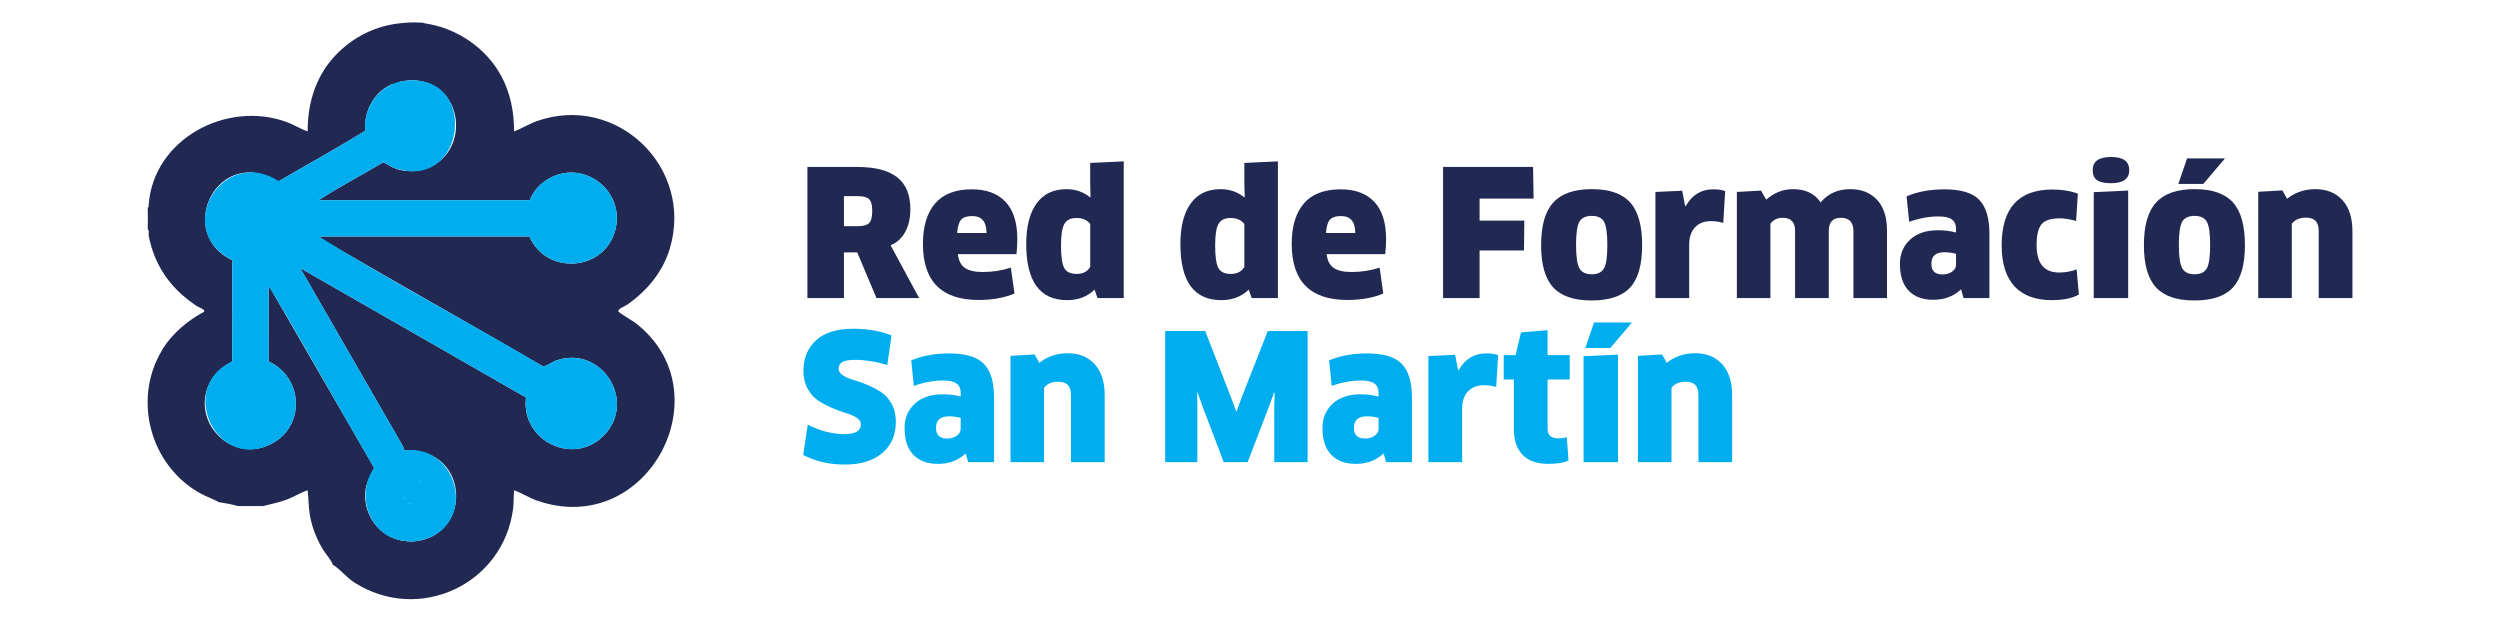 <?xml version="1.0" encoding="UTF-8"?><svg id="a" xmlns="http://www.w3.org/2000/svg" viewBox="0 0 1939.85 482.28"><path d="M706.38,162.5c0,6.78-1.33,12.61-4,17.49-2.67,4.88-6.44,8.32-11.32,10.31l22.11,40.96h-33.09l-14.92-35.4h-10.31v35.4h-28.34v-101.71h38.79c13.74,0,24.03,2.67,30.85,8,6.83,5.33,10.24,13.65,10.24,24.95ZM676.81,163.58c0-4.43-.81-7.44-2.44-9.02-1.63-1.58-4.57-2.37-8.82-2.37h-10.71v23.33h10.44c4.34,0,7.34-.79,9.02-2.37,1.67-1.58,2.51-4.77,2.51-9.56Z" fill="#212952"/><path d="M759.27,232.75c-28.75,0-43.13-14.51-43.13-43.53,0-13.56,3.14-24,9.43-31.33,6.28-7.32,15.8-10.98,28.55-10.98,11.3,0,20,3.23,26.11,9.7,6.1,6.46,9.15,16.12,9.15,28.95,0,3.98-.23,7.87-.68,11.66h-45.43c.54,4.97,2.35,8.52,5.42,10.65,3.07,2.12,7.68,3.19,13.83,3.19,7.68,0,14.96-1.13,21.83-3.39l2.85,20.07c-7.78,3.35-17.09,5.02-27.94,5.02ZM742.72,180.81h22.78c-.09-4.61-1.06-7.96-2.92-10.04-1.85-2.08-4.63-3.12-8.34-3.12-3.98,0-6.8.95-8.48,2.85-1.67,1.9-2.69,5.34-3.05,10.31Z" fill="#212952"/><path d="M871.96,231.26h-20.34l-2.31-6.51c-5.61,5.42-12.7,8.14-21.29,8.14-21.16,0-31.73-14.51-31.73-43.53,0-13.56,2.67-24.05,8-31.46,5.33-7.41,13.06-11.12,23.19-11.12,7.05,0,13.2,2.12,18.44,6.37l.27-.27-.27-10.85v-15.6l26.04-1.22v106.05ZM845.93,207.12v-33.36c-2.44-3.07-5.97-4.61-10.58-4.61s-7.66,1.51-9.43,4.54c-1.76,3.03-2.64,8.57-2.64,16.61,0,8.77.83,14.67,2.51,17.7,1.67,3.03,4.9,4.54,9.7,4.54s8.36-1.81,10.44-5.42Z" fill="#212952"/><path d="M991.58,231.26h-20.34l-2.31-6.51c-5.61,5.42-12.7,8.14-21.29,8.14-21.16,0-31.73-14.51-31.73-43.53,0-13.56,2.67-24.05,8-31.46,5.33-7.41,13.06-11.12,23.19-11.12,7.05,0,13.2,2.12,18.44,6.37l.27-.27-.27-10.85v-15.6l26.04-1.22v106.05ZM965.54,207.12v-33.36c-2.44-3.07-5.97-4.61-10.58-4.61s-7.66,1.51-9.43,4.54c-1.76,3.03-2.64,8.57-2.64,16.61,0,8.77.83,14.67,2.51,17.7,1.67,3.03,4.9,4.54,9.7,4.54s8.36-1.81,10.44-5.42Z" fill="#212952"/><path d="M1045.42,232.75c-28.75,0-43.13-14.51-43.13-43.53,0-13.56,3.14-24,9.43-31.33,6.28-7.32,15.8-10.98,28.55-10.98,11.3,0,20,3.23,26.11,9.7,6.1,6.46,9.15,16.12,9.15,28.95,0,3.98-.23,7.87-.68,11.66h-45.43c.54,4.97,2.35,8.52,5.42,10.65,3.07,2.12,7.68,3.19,13.83,3.19,7.68,0,14.96-1.13,21.83-3.39l2.85,20.07c-7.78,3.35-17.09,5.02-27.94,5.02ZM1028.87,180.81h22.78c-.09-4.61-1.06-7.96-2.92-10.04-1.85-2.08-4.63-3.12-8.34-3.12-3.98,0-6.8.95-8.48,2.85-1.67,1.9-2.69,5.34-3.05,10.31Z" fill="#212952"/><path d="M1189.98,154.09h-41.91v17.09h34.72l-.27,23.19h-34.45v36.89h-28.34v-101.71h69.84l.41,24.55Z" fill="#212952"/><path d="M1264.91,157.07c6.19,6.87,9.29,17.9,9.29,33.09s-3.1,26.15-9.29,32.89c-6.19,6.74-16.16,10.1-29.9,10.1s-23.6-3.39-29.84-10.17c-6.24-6.78-9.36-17.72-9.36-32.82s3.14-26.11,9.43-33.02c6.28-6.92,16.25-10.38,29.9-10.38s23.57,3.44,29.77,10.31ZM1222.93,190.17c0,8.95.88,14.96,2.64,18.04,1.76,3.07,4.95,4.61,9.56,4.61s7.77-1.54,9.49-4.61c1.72-3.07,2.58-9.09,2.58-18.04s-.86-15.08-2.58-18.11c-1.72-3.03-4.88-4.54-9.49-4.54s-7.91,1.52-9.63,4.54c-1.72,3.03-2.58,9.07-2.58,18.11Z" fill="#212952"/><path d="M1310.68,231.26h-26.17v-82.32l20.75-.95,2.31,11.93h.41c4.97-8.68,12.07-13.02,21.29-13.02,3.8,0,6.92.45,9.36,1.36l-1.49,24.68c-2.98-.9-6.19-1.36-9.63-1.36-5.15,0-9.25,1.61-12.27,4.81-3.03,3.21-4.54,7.71-4.54,13.49v41.36Z" fill="#212952"/><path d="M1464.19,231.26h-26.04v-51.81c0-6.96-3.21-10.44-9.63-10.44s-9.49,3.35-9.49,10.04v52.21h-26.17v-52.21c0-6.69-3.17-10.04-9.49-10.04-4.25,0-7.46,1.54-9.63,4.61v57.64h-26.04v-82.32l18.72-1.08,4.07,7.05c6.15-5.42,13.06-8.14,20.75-8.14,9.76,0,16.91,3.44,21.43,10.31,5.7-6.87,13.43-10.31,23.19-10.31,8.59,0,15.46,2.76,20.61,8.27,5.15,5.52,7.73,13.47,7.73,23.87v52.35Z" fill="#212952"/><path d="M1523.59,231.26l-1.9-6.78c-5.7,5.42-12.88,8.14-21.56,8.14-8.23,0-14.6-2.35-19.12-7.05-4.52-4.7-6.78-11.62-6.78-20.75,0-7.77,2.64-14.08,7.93-18.92,5.29-4.83,12.5-7.25,21.63-7.25,5.06,0,9.72.59,13.97,1.76v-2.98c0-3.16-1.06-5.54-3.19-7.12-2.13-1.58-5.63-2.37-10.51-2.37-7.32,0-14.87,1.4-22.65,4.2l-2.03-19.8c8.41-3.62,18.26-5.42,29.56-5.42,12.75,0,21.72,2.74,26.92,8.21,5.2,5.47,7.8,14.13,7.8,25.97v50.18h-20.07ZM1517.76,205.36v-8.41c-2.89-.81-5.88-1.22-8.95-1.22-6.78,0-10.17,2.94-10.17,8.81s2.89,8.41,8.68,8.41c2.89,0,5.36-.72,7.39-2.17,2.03-1.44,3.05-3.25,3.05-5.42Z" fill="#212952"/><path d="M1612.29,150.29l-1.36,21.16c-4.88-1.36-9.09-2.03-12.61-2.03-6.87,0-11.6,1.51-14.17,4.54-2.58,3.03-3.86,8.48-3.86,16.34,0,14.1,5.83,21.16,17.49,21.16,4.79,0,9.31-.81,13.56-2.44l1.76,19.53c-5.06,2.89-12.07,4.34-21.02,4.34-12.75,0-22.42-3.59-29.02-10.78-6.6-7.19-9.9-17.79-9.9-31.8,0-28.84,13.15-43.26,39.46-43.26,7.41,0,13.97,1.08,19.66,3.25Z" fill="#212952"/><path d="M1652.16,131.99c0,6.78-4.7,10.17-14.1,10.17-4.97,0-8.59-.77-10.85-2.31-2.26-1.54-3.39-4.16-3.39-7.87,0-6.78,4.75-10.17,14.24-10.17s14.1,3.39,14.1,10.17ZM1651.34,231.26h-26.72v-82.18l26.72-1.22v83.4Z" fill="#212952"/><path d="M1732.64,157.07c6.19,6.87,9.29,17.9,9.29,33.09s-3.1,26.15-9.29,32.89c-6.19,6.74-16.16,10.1-29.9,10.1s-23.6-3.39-29.84-10.17c-6.24-6.78-9.36-17.72-9.36-32.82s3.14-26.11,9.43-33.02c6.28-6.92,16.25-10.38,29.9-10.38s23.57,3.44,29.77,10.31ZM1697.04,122.9h29.43l-16.82,19.8h-19.39l6.78-19.8ZM1690.67,190.17c0,8.95.88,14.96,2.64,18.04,1.76,3.07,4.95,4.61,9.56,4.61s7.77-1.54,9.49-4.61c1.72-3.07,2.58-9.09,2.58-18.04s-.86-15.08-2.58-18.11c-1.72-3.03-4.88-4.54-9.49-4.54s-7.91,1.52-9.63,4.54c-1.72,3.03-2.58,9.07-2.58,18.11Z" fill="#212952"/><path d="M1825.34,231.26h-26.17v-51.81c0-3.71-.81-6.4-2.44-8.07-1.63-1.67-4.16-2.51-7.59-2.51-4.79,0-8.41,1.58-10.85,4.75v57.64h-26.04v-82.46l18.72-1.08,3.66,6.51c6.24-4.97,13.56-7.46,21.97-7.46,8.86,0,15.87,2.85,21.02,8.54,5.15,5.7,7.73,13.74,7.73,24.14v51.81Z" fill="#212952"/><path d="M695.12,327.38c0,10.22-3.53,18.29-10.58,24.21-7.05,5.92-16.68,8.88-28.89,8.88s-22.74-2.49-32.41-7.46l3.53-23.46c9.76,4.88,19.3,7.32,28.62,7.32,8.41,0,12.61-2.58,12.61-7.73,0-1.9-1.11-3.57-3.32-5.02-2.22-1.45-4.97-2.64-8.27-3.59-3.3-.95-6.87-2.26-10.71-3.93-3.84-1.67-7.41-3.57-10.71-5.7-3.3-2.12-6.06-5.2-8.27-9.22-2.22-4.02-3.32-8.7-3.32-14.04,0-9.58,3.23-17.4,9.7-23.46,6.46-6.06,16.16-9.09,29.09-9.09,10.94,0,20.79,1.72,29.56,5.15l-3.25,22.92c-8.95-2.62-17.18-3.93-24.68-3.93-5.06,0-8.52.59-10.37,1.76-1.85,1.18-2.78,2.89-2.78,5.15,0,1.9,1.11,3.59,3.32,5.08,2.21,1.49,4.95,2.69,8.2,3.59,3.25.91,6.83,2.17,10.71,3.8,3.89,1.63,7.46,3.48,10.71,5.56,3.25,2.08,5.99,5.13,8.2,9.15,2.21,4.02,3.32,8.7,3.32,14.04Z" fill="#00aeef"/><path d="M751.27,358.57l-1.9-6.78c-5.7,5.42-12.88,8.14-21.56,8.14-8.23,0-14.6-2.35-19.12-7.05-4.52-4.7-6.78-11.62-6.78-20.75,0-7.77,2.64-14.08,7.93-18.92,5.29-4.83,12.5-7.25,21.63-7.25,5.06,0,9.72.59,13.97,1.76v-2.98c0-3.16-1.06-5.54-3.19-7.12-2.13-1.58-5.63-2.37-10.51-2.37-7.32,0-14.87,1.4-22.65,4.2l-2.03-19.8c8.41-3.62,18.26-5.42,29.56-5.42,12.75,0,21.72,2.74,26.92,8.21,5.2,5.47,7.8,14.13,7.8,25.97v50.18h-20.07ZM745.43,332.67v-8.41c-2.89-.81-5.88-1.22-8.95-1.22-6.78,0-10.17,2.94-10.17,8.81s2.89,8.41,8.68,8.41c2.89,0,5.36-.72,7.39-2.17,2.03-1.44,3.05-3.25,3.05-5.42Z" fill="#00aeef"/><path d="M857.18,358.57h-26.17v-51.81c0-3.71-.81-6.4-2.44-8.07-1.63-1.67-4.16-2.51-7.59-2.51-4.79,0-8.41,1.58-10.85,4.75v57.64h-26.04v-82.46l18.72-1.08,3.66,6.51c6.24-4.97,13.56-7.46,21.97-7.46,8.86,0,15.87,2.85,21.02,8.54,5.15,5.7,7.73,13.74,7.73,24.14v51.81Z" fill="#00aeef"/><path d="M904.1,256.86h31.06l20.21,51.94,3.8,10.31h.41l3.66-10.17,20.48-52.08h30.92v101.71h-25.9v-42.85l.27-10.99-.41-.14-3.8,10.44-16.68,43.53h-18.58l-16.68-43.8-3.66-10.44-.27.14.14,10.99v43.13h-24.95v-101.71Z" fill="#00aeef"/><path d="M1075.52,358.57l-1.9-6.78c-5.7,5.42-12.88,8.14-21.56,8.14-8.23,0-14.6-2.35-19.12-7.05-4.52-4.7-6.78-11.62-6.78-20.75,0-7.77,2.64-14.08,7.93-18.92,5.29-4.83,12.5-7.25,21.63-7.25,5.06,0,9.72.59,13.97,1.76v-2.98c0-3.16-1.06-5.54-3.19-7.12-2.13-1.58-5.63-2.37-10.51-2.37-7.32,0-14.87,1.4-22.65,4.2l-2.03-19.8c8.41-3.62,18.26-5.42,29.56-5.42,12.75,0,21.72,2.74,26.92,8.21,5.2,5.47,7.8,14.13,7.8,25.97v50.18h-20.07ZM1069.69,332.67v-8.41c-2.89-.81-5.88-1.22-8.95-1.22-6.78,0-10.17,2.94-10.17,8.81s2.89,8.41,8.68,8.41c2.89,0,5.36-.72,7.39-2.17,2.03-1.44,3.05-3.25,3.05-5.42Z" fill="#00aeef"/><path d="M1134.51,358.57h-26.17v-82.32l20.75-.95,2.31,11.93h.41c4.97-8.68,12.07-13.02,21.29-13.02,3.8,0,6.92.45,9.36,1.36l-1.49,24.68c-2.98-.9-6.19-1.36-9.63-1.36-5.15,0-9.25,1.61-12.27,4.81-3.03,3.21-4.54,7.71-4.54,13.49v41.36Z" fill="#00aeef"/><path d="M1218.05,294.42h-17.22v38.11c0,2.62.68,4.54,2.03,5.76s3.53,1.83,6.51,1.83c2.53,0,4.66-.32,6.37-.95l1.36,18.17c-3.44,1.72-8.68,2.58-15.73,2.58-8.86,0-15.53-2.35-20-7.05-4.48-4.7-6.71-11.26-6.71-19.66v-38.79h-7.87v-18.85h9.22l4.2-17.63,20.61-1.76v19.39h17.22v18.85Z" fill="#00aeef"/><path d="M1255.48,358.57h-26.72v-82.18l26.72-1.22v83.4ZM1236.9,250.21h29.43l-16.82,19.8h-19.39l6.78-19.8Z" fill="#00aeef"/><path d="M1344.04,358.57h-26.17v-51.81c0-3.71-.81-6.4-2.44-8.07-1.63-1.67-4.16-2.51-7.59-2.51-4.79,0-8.41,1.58-10.85,4.75v57.64h-26.04v-82.46l18.72-1.08,3.66,6.51c6.24-4.97,13.56-7.46,21.97-7.46,8.86,0,15.87,2.85,21.02,8.54,5.15,5.7,7.73,13.74,7.73,24.14v51.81Z" fill="#00aeef"/><path d="M326.01,17.52c.48.03.97-.05,1.44,0,.3.03,1.79.56,2.89.72,24.3,3.67,46.85,18.97,58.57,40.64,7.17,13.26,10,28.01,9.98,43.05,6.06-2.18,11.57-5.8,17.66-7.95,62.03-21.9,122,36.08,103.19,98.86-5.46,18.22-17.69,32.83-33,43.52-1.51,1.05-7.38,3.32-7.01,5.11.25,1.17,10.93,7.29,12.9,8.79,70.19,53.38,10.08,168.27-76.08,138.13-6.11-2.14-11.68-5.9-17.66-7.95-.41,4.41-.2,9.77-.74,14.06-7.36,58.92-73.17,89.66-123.37,57.37-6.21-3.99-10.92-10.42-16.59-13.71-.51-2.68-5.87-8.89-7.78-12.06-4.81-8.01-8.52-17.49-10.03-26.77-1.05-6.42-.89-12.49-1.67-18.9-5.52,1.76-10.62,5.17-16.22,7.23-6,2.21-12.23,3.49-18.41,5.04-.48,0-.96,0-1.44,0h-2.89c-3.59.05-7.23.04-10.82,0h-2.16c-.72,0-1.44,0-2.16,0-4.43-1.4-9.14-2.06-13.71-2.89-.23-.04-.49.04-.72,0-4.82-2.68-10.08-4.4-14.91-7.09-38.53-21.46-52.5-72.3-29.82-110.51.31-.52.51-1.1.72-1.44,7.76-12.26,19.37-21.9,32.01-28.8,1.82-1.66-4-3.48-5.55-4.51-20.02-13.35-32.67-30.78-37.28-54.71.03-.7.11-3.46,0-3.61l-.72-1.44c.04-.47-.02-.96,0-1.44.16-4.18.14-8.8,0-12.99-.02-.72.05-1.45,0-2.16.96-.34.66-1.38.72-2.16,3.72-51.28,60.75-81.31,107.16-64.23,5.64,2.08,10.71,5.39,16.22,7.23-.17-20.27,5.53-40.35,18.78-55.89,13.04-15.29,31.17-25.32,51.21-27.8,5.67-.7,11.55-1.13,17.32-.72ZM312.3,62.97c-1.16.2-1.88.47-2.89.72-.86.22-1.25.66-1.44.72-.85.27-1.24.35-2.16.72-.72.29-1.72.16-2.89.72-13.35,6.48-20.62,20.96-19.6,35.6-21.91,13.62-44.68,26.06-66.97,39.14-2.31.48-4.8-2.28-6.95-3.22-43.89-19.27-71.69,44.62-29.1,64.61-.03,10.9-.06,21.81-.03,32.71.01,4.08.01,8.19,0,12.27l-.12,33.43c-6.35,3.73-11.84,7.41-15.78,13.81-19.45,31.64,16.29,68.26,48.3,49.02,24.75-14.88,21.54-51.1-4.3-62.83.07-11.14,0-22.3.03-33.43,0-4.56-.02-9.15,0-13.71.02-3.6-.02-7.22,0-10.82l1.07.73,80.86,139.9c-2.91,6.03-6.28,11.55-6.89,18.47-1.53,17.61,10.5,34.74,28.13,37.87,6.34,1.13,11.12,1.03,17.32-.72,32.88-9.27,33.41-56.92,1.44-67.1-5.35-1.7-10.99-2.4-16.59-2.16-.29-1.8-1.25-3.23-2.04-4.81l-78.76-136.6,175.2,100.4c-4.21,33.65,37.08,53.87,60.75,29.13,25.36-26.52-2.3-70.18-37.53-57.73-3.43,1.21-7.68,5.04-10.61,4.14-53.86-31.43-108.35-61.82-162.21-93.24-3.72-2.17-7.9-4.46-11.18-7.22h163.42c13.73,31.22,60.38,26.77,67.14-7.18,5.69-28.6-24.05-51.69-50.21-38.67-7.41,3.69-13.72,9.85-16.56,17.71h-163.78c15.93-10.65,33.32-19.37,49.78-29.3,1.06-.25,5.36,2.83,7.24,3.66,2.51,1.12,5.2,2.06,7.91,2.55,5.38.98,10.57.66,15.87-.72,33.76-8.82,34.26-58.36,1.44-67.82-5.98-1.72-11.3-1.76-17.32-.72Z" fill="#212952"/><path d="M431.36,279.79c-3.43,1.21-7.68,5.04-10.61,4.14-57.39-34.11-116.71-65.27-173.38-100.47h163.42c13.73,31.22,60.38,26.77,67.14-7.18,5.69-28.6-24.05-51.69-50.21-38.67-7.41,3.69-13.72,9.85-16.56,17.71h-163.78c15.93-10.65,33.32-19.37,49.78-29.3,1.06-.25,5.36,2.83,7.24,3.66,57.58,22.22,68.9-75.94,7.91-66.71-18.14,3.02-30.55,20.18-28.98,38.48-21.91,13.62-44.68,26.06-66.97,39.14-43.72-28.12-83.16,37.79-36.05,61.39-.06,24.04,0,54.12-.14,78.41-44.27,20.65-10.53,88.23,32.53,62.83,24.75-14.87,21.53-51.1-4.3-62.83.08-19.32,0-38.64.04-57.96,1.8-.09,80.87,139.89,81.93,140.63-14.61,20.38-4.43,51.92,21.24,56.34,6.34,1.13,11.12,1.03,17.32-.72.12-1.86-1.61-1.26-2-3.38-.28-1.54-.23-3.11-.18-4.68-.05,1.57-.1,3.14.18,4.68.39,2.12,2.12,1.52,2,3.38,41.81-12.52,26.85-74.29-15.15-69.26-.29-1.8-1.25-3.23-2.04-4.81l-78.76-136.6,175.2,100.4c-4.21,33.65,37.08,53.87,60.75,29.13,25.36-26.52-2.3-70.18-37.53-57.73ZM311.03,377.66s0,0,.01,0c0,0,0,0-.01,0ZM313.62,399.68c0,.09-.21.54-.47,1.14.26-.6.48-1.05.47-1.14h0ZM312.94,401.31c-.05.12-.1.24-.14.36.05-.12.1-.24.14-.36ZM312.49,396.9c.15,1.02.67,1.62.96,2.21-.28-.59-.81-1.18-.96-2.21ZM326.74,400.63c-1.45-.2-3.71.12-5.8.13,2.09,0,4.35-.34,5.8-.13ZM325.32,394.6c.09-.03.18-.07.27-.11-.09.04-.18.08-.27.11ZM317.39,395.09c.67-.23,1.5-.28,2.4-.27-.9,0-1.73.04-2.4.27ZM326.73,403.88v1.08h0v-1.08ZM312.79,384.65c-.45-1.49-.58-2.29-.43-3.39-.63,3.81,2.58,7.73,6.67,7.36-2.76,0-5.36-1.16-6.25-3.97ZM313.74,377.55c-.54.03-1.04.06-1.52.08.48-.02.98-.05,1.52-.08ZM312.99,408.17c-.83,3.28.07,7.24-1.3,10.92,1.37-3.68.47-7.64,1.3-10.92l7.36-.17-7.36.17ZM326.42,393.85c.51-.65.68-1.69.31-3.31.02.06-12.67-.26-11.93.4-.17-.87,11.54-.2,11.93-.4.36,1.62.2,2.66-.31,3.31ZM325.65,373.22c.13.04.26.2.38.44-3.43-2.27-13.49.7-18.06-.44h0c4.43.85,13.95-1.15,17.68,0ZM326.28,374.31c-.04-.14-.09-.27-.13-.39.05.12.09.25.13.39ZM307.9,373.9c-.03.34-.05.66-.05.95,0-.28.02-.6.05-.95Z" fill="#00aeef"/></svg>